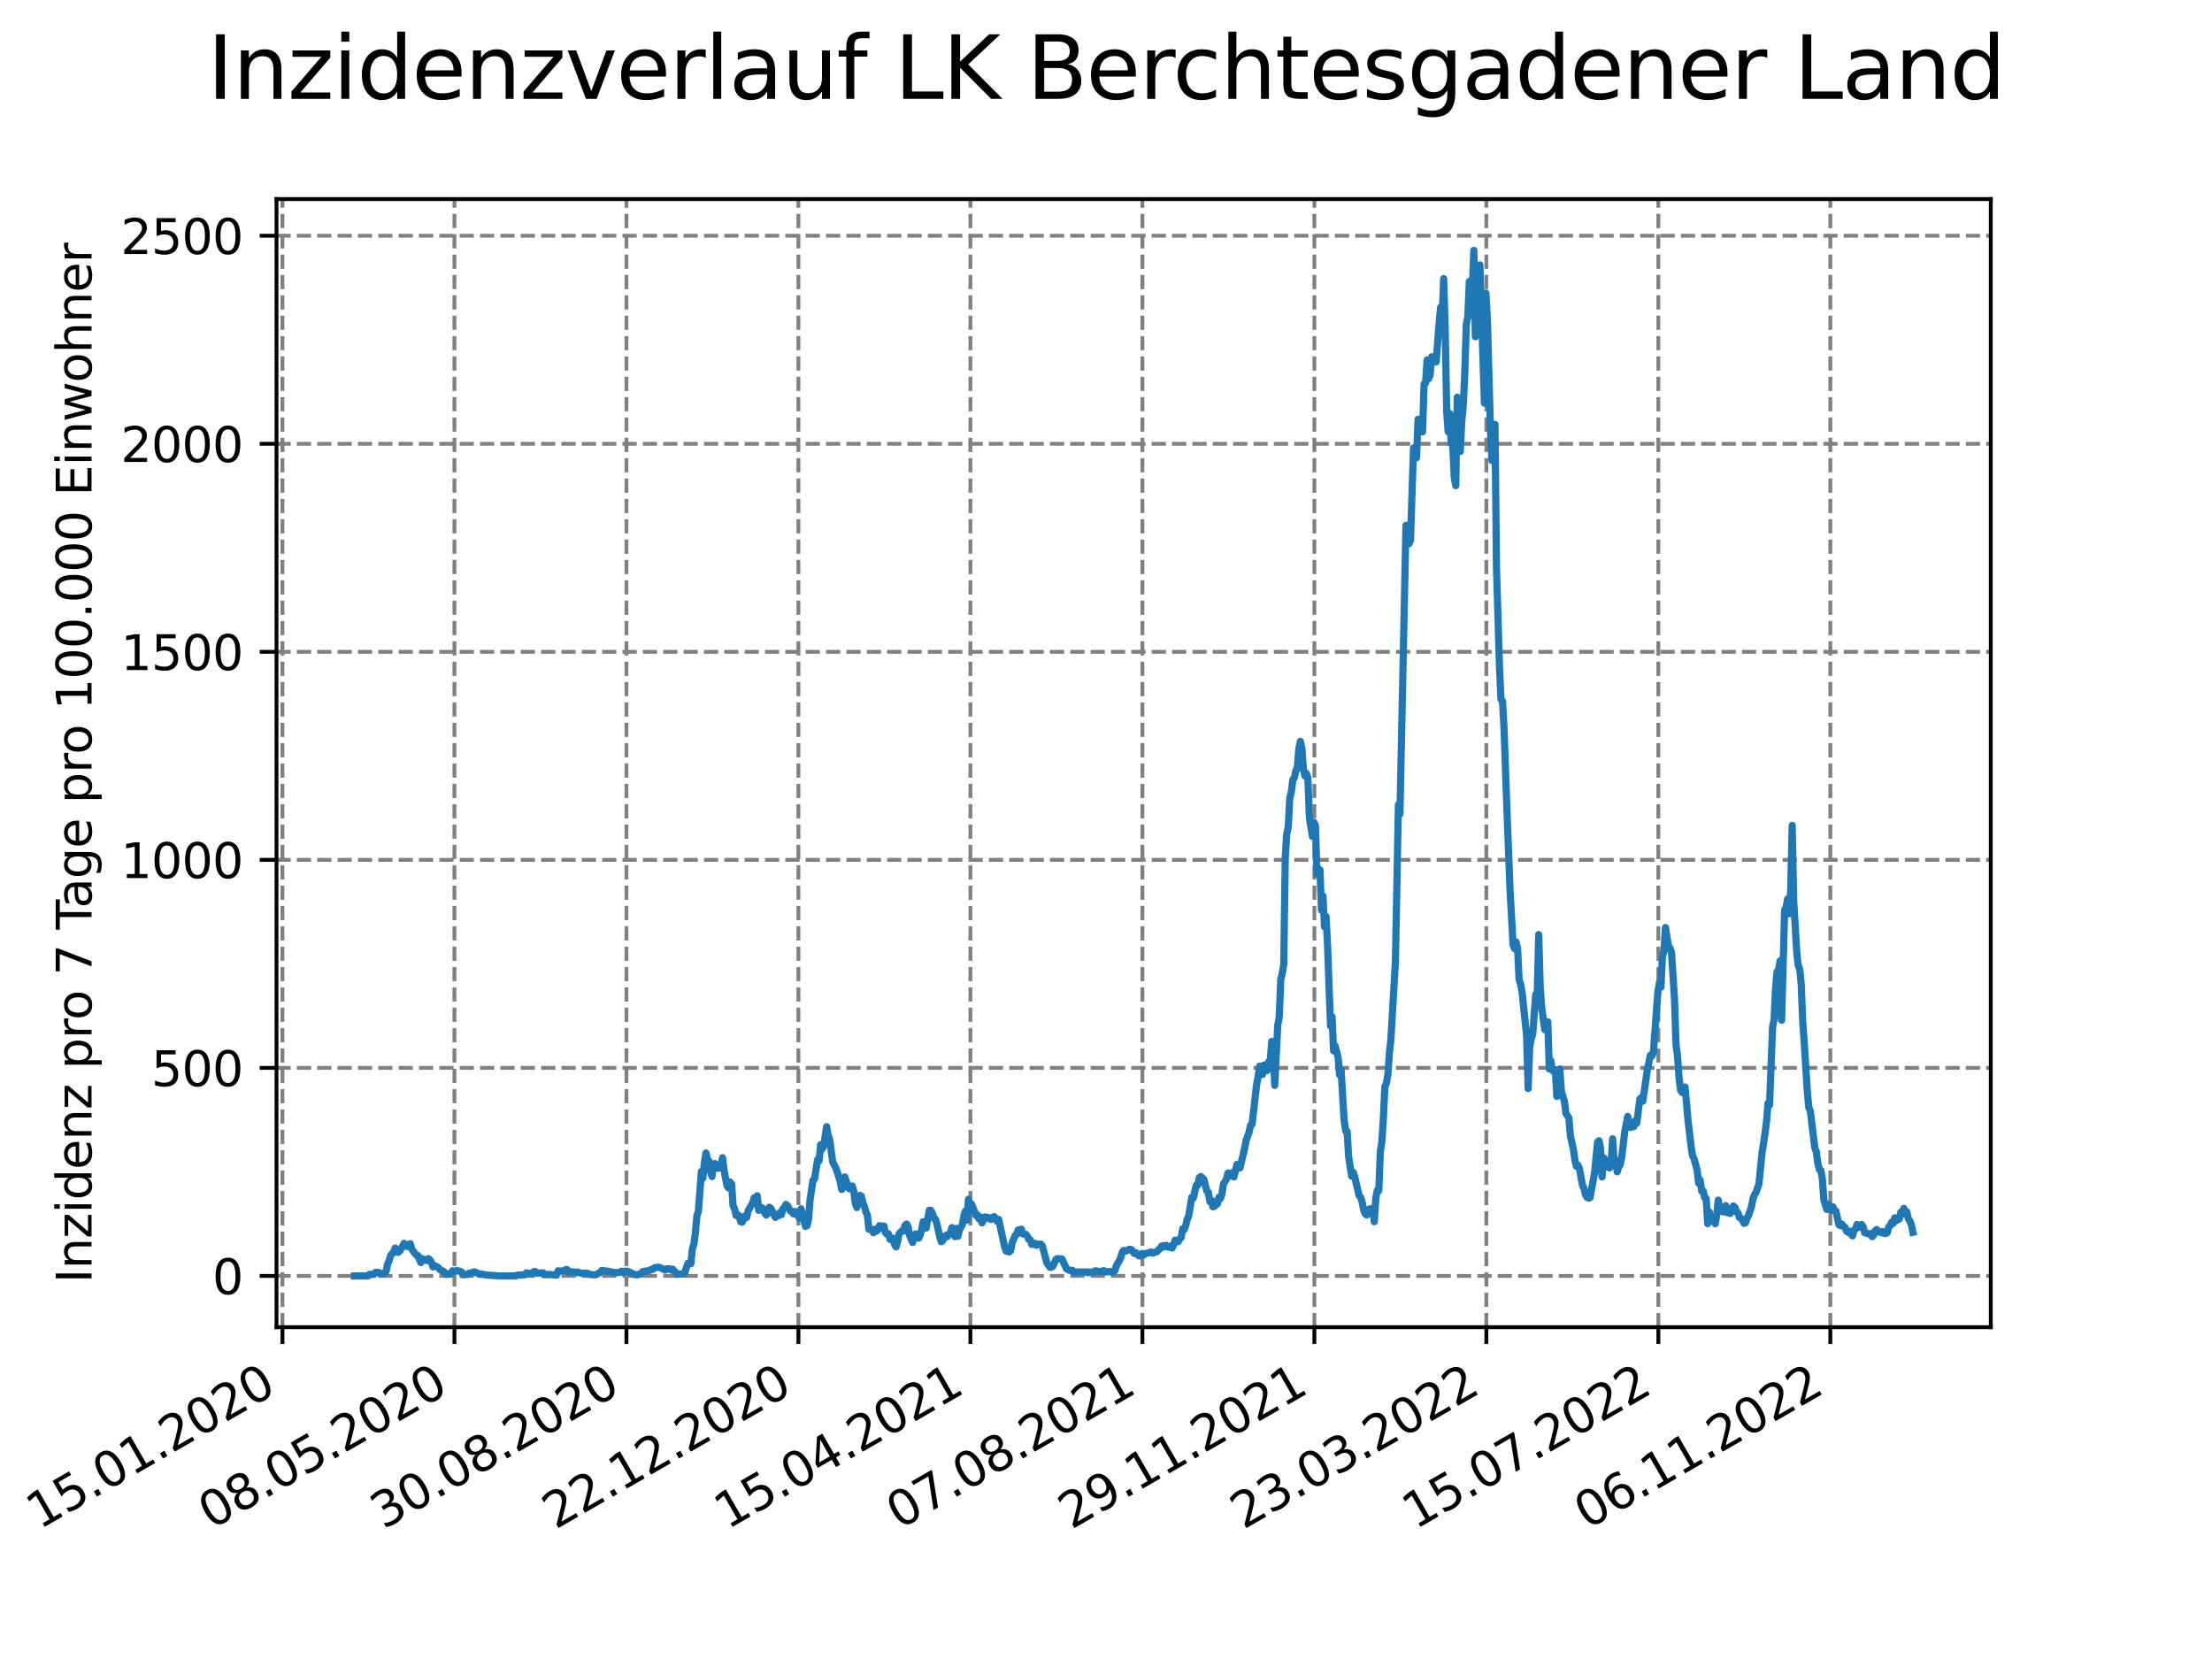 <?xml version="1.0" encoding="utf-8" standalone="no"?>
<!DOCTYPE svg PUBLIC "-//W3C//DTD SVG 1.1//EN"
  "http://www.w3.org/Graphics/SVG/1.1/DTD/svg11.dtd">
<svg xmlns:xlink="http://www.w3.org/1999/xlink" width="460.8pt" height="345.6pt" viewBox="0 0 460.8 345.6" xmlns="http://www.w3.org/2000/svg" version="1.1">
 <defs>
  <style type="text/css">*{stroke-linejoin: round; stroke-linecap: butt}</style>
 </defs>
 <g id="figure_1">
  <g id="patch_1">
   <path d="M 0 345.6 
L 460.8 345.6 
L 460.8 0 
L 0 0 
z
" style="fill: #ffffff"/>
  </g>
  <g id="axes_1">
   <g id="patch_2">
    <path d="M 57.6 276.48 
L 414.72 276.48 
L 414.72 41.472 
L 57.6 41.472 
z
" style="fill: #ffffff"/>
   </g>
   <g id="matplotlib.axis_1">
    <g id="xtick_1">
     <g id="line2d_1">
      <path d="M 58.839 276.48 
L 58.839 41.472 
" clip-path="url(#p4ac53ae96e)" style="fill: none; stroke-dasharray: 2.96,1.28; stroke-dashoffset: 0; stroke: #808080; stroke-width: 0.8"/>
     </g>
     <g id="line2d_2">
      <defs>
       <path id="md8243a9e33" d="M 0 0 
L 0 3.5 
" style="stroke: #000000; stroke-width: 0.8"/>
      </defs>
      <g>
       <use xlink:href="#md8243a9e33" x="58.839" y="276.48" style="stroke: #000000; stroke-width: 0.8"/>
      </g>
     </g>
     <g id="text_1">
      <!-- 15.01.2020 -->
      <g transform="translate(8.214 318.689) rotate(-30) scale(0.1 -0.1)">
       <defs>
        <path id="DejaVuSans-31" d="M 794 531 
L 1825 531 
L 1825 4091 
L 703 3866 
L 703 4441 
L 1819 4666 
L 2450 4666 
L 2450 531 
L 3481 531 
L 3481 0 
L 794 0 
L 794 531 
z
" transform="scale(0.016)"/>
        <path id="DejaVuSans-35" d="M 691 4666 
L 3169 4666 
L 3169 4134 
L 1269 4134 
L 1269 2991 
Q 1406 3038 1543 3061 
Q 1681 3084 1819 3084 
Q 2600 3084 3056 2656 
Q 3513 2228 3513 1497 
Q 3513 744 3044 326 
Q 2575 -91 1722 -91 
Q 1428 -91 1123 -41 
Q 819 9 494 109 
L 494 744 
Q 775 591 1075 516 
Q 1375 441 1709 441 
Q 2250 441 2565 725 
Q 2881 1009 2881 1497 
Q 2881 1984 2565 2268 
Q 2250 2553 1709 2553 
Q 1456 2553 1204 2497 
Q 953 2441 691 2322 
L 691 4666 
z
" transform="scale(0.016)"/>
        <path id="DejaVuSans-2e" d="M 684 794 
L 1344 794 
L 1344 0 
L 684 0 
L 684 794 
z
" transform="scale(0.016)"/>
        <path id="DejaVuSans-30" d="M 2034 4250 
Q 1547 4250 1301 3770 
Q 1056 3291 1056 2328 
Q 1056 1369 1301 889 
Q 1547 409 2034 409 
Q 2525 409 2770 889 
Q 3016 1369 3016 2328 
Q 3016 3291 2770 3770 
Q 2525 4250 2034 4250 
z
M 2034 4750 
Q 2819 4750 3233 4129 
Q 3647 3509 3647 2328 
Q 3647 1150 3233 529 
Q 2819 -91 2034 -91 
Q 1250 -91 836 529 
Q 422 1150 422 2328 
Q 422 3509 836 4129 
Q 1250 4750 2034 4750 
z
" transform="scale(0.016)"/>
        <path id="DejaVuSans-32" d="M 1228 531 
L 3431 531 
L 3431 0 
L 469 0 
L 469 531 
Q 828 903 1448 1529 
Q 2069 2156 2228 2338 
Q 2531 2678 2651 2914 
Q 2772 3150 2772 3378 
Q 2772 3750 2511 3984 
Q 2250 4219 1831 4219 
Q 1534 4219 1204 4116 
Q 875 4013 500 3803 
L 500 4441 
Q 881 4594 1212 4672 
Q 1544 4750 1819 4750 
Q 2544 4750 2975 4387 
Q 3406 4025 3406 3419 
Q 3406 3131 3298 2873 
Q 3191 2616 2906 2266 
Q 2828 2175 2409 1742 
Q 1991 1309 1228 531 
z
" transform="scale(0.016)"/>
       </defs>
       <use xlink:href="#DejaVuSans-31"/>
       <use xlink:href="#DejaVuSans-35" x="63.623"/>
       <use xlink:href="#DejaVuSans-2e" x="127.246"/>
       <use xlink:href="#DejaVuSans-30" x="159.033"/>
       <use xlink:href="#DejaVuSans-31" x="222.656"/>
       <use xlink:href="#DejaVuSans-2e" x="286.279"/>
       <use xlink:href="#DejaVuSans-32" x="318.066"/>
       <use xlink:href="#DejaVuSans-30" x="381.689"/>
       <use xlink:href="#DejaVuSans-32" x="445.312"/>
       <use xlink:href="#DejaVuSans-30" x="508.936"/>
      </g>
     </g>
    </g>
    <g id="xtick_2">
     <g id="line2d_3">
      <path d="M 94.667 276.48 
L 94.667 41.472 
" clip-path="url(#p4ac53ae96e)" style="fill: none; stroke-dasharray: 2.96,1.28; stroke-dashoffset: 0; stroke: #808080; stroke-width: 0.8"/>
     </g>
     <g id="line2d_4">
      <g>
       <use xlink:href="#md8243a9e33" x="94.667" y="276.48" style="stroke: #000000; stroke-width: 0.8"/>
      </g>
     </g>
     <g id="text_2">
      <!-- 08.05.2020 -->
      <g transform="translate(44.042 318.689) rotate(-30) scale(0.1 -0.1)">
       <defs>
        <path id="DejaVuSans-38" d="M 2034 2216 
Q 1584 2216 1326 1975 
Q 1069 1734 1069 1313 
Q 1069 891 1326 650 
Q 1584 409 2034 409 
Q 2484 409 2743 651 
Q 3003 894 3003 1313 
Q 3003 1734 2745 1975 
Q 2488 2216 2034 2216 
z
M 1403 2484 
Q 997 2584 770 2862 
Q 544 3141 544 3541 
Q 544 4100 942 4425 
Q 1341 4750 2034 4750 
Q 2731 4750 3128 4425 
Q 3525 4100 3525 3541 
Q 3525 3141 3298 2862 
Q 3072 2584 2669 2484 
Q 3125 2378 3379 2068 
Q 3634 1759 3634 1313 
Q 3634 634 3220 271 
Q 2806 -91 2034 -91 
Q 1263 -91 848 271 
Q 434 634 434 1313 
Q 434 1759 690 2068 
Q 947 2378 1403 2484 
z
M 1172 3481 
Q 1172 3119 1398 2916 
Q 1625 2713 2034 2713 
Q 2441 2713 2670 2916 
Q 2900 3119 2900 3481 
Q 2900 3844 2670 4047 
Q 2441 4250 2034 4250 
Q 1625 4250 1398 4047 
Q 1172 3844 1172 3481 
z
" transform="scale(0.016)"/>
       </defs>
       <use xlink:href="#DejaVuSans-30"/>
       <use xlink:href="#DejaVuSans-38" x="63.623"/>
       <use xlink:href="#DejaVuSans-2e" x="127.246"/>
       <use xlink:href="#DejaVuSans-30" x="159.033"/>
       <use xlink:href="#DejaVuSans-35" x="222.656"/>
       <use xlink:href="#DejaVuSans-2e" x="286.279"/>
       <use xlink:href="#DejaVuSans-32" x="318.066"/>
       <use xlink:href="#DejaVuSans-30" x="381.689"/>
       <use xlink:href="#DejaVuSans-32" x="445.312"/>
       <use xlink:href="#DejaVuSans-30" x="508.936"/>
      </g>
     </g>
    </g>
    <g id="xtick_3">
     <g id="line2d_5">
      <path d="M 130.495 276.48 
L 130.495 41.472 
" clip-path="url(#p4ac53ae96e)" style="fill: none; stroke-dasharray: 2.96,1.28; stroke-dashoffset: 0; stroke: #808080; stroke-width: 0.8"/>
     </g>
     <g id="line2d_6">
      <g>
       <use xlink:href="#md8243a9e33" x="130.495" y="276.48" style="stroke: #000000; stroke-width: 0.8"/>
      </g>
     </g>
     <g id="text_3">
      <!-- 30.08.2020 -->
      <g transform="translate(79.87 318.689) rotate(-30) scale(0.1 -0.1)">
       <defs>
        <path id="DejaVuSans-33" d="M 2597 2516 
Q 3050 2419 3304 2112 
Q 3559 1806 3559 1356 
Q 3559 666 3084 287 
Q 2609 -91 1734 -91 
Q 1441 -91 1130 -33 
Q 819 25 488 141 
L 488 750 
Q 750 597 1062 519 
Q 1375 441 1716 441 
Q 2309 441 2620 675 
Q 2931 909 2931 1356 
Q 2931 1769 2642 2001 
Q 2353 2234 1838 2234 
L 1294 2234 
L 1294 2753 
L 1863 2753 
Q 2328 2753 2575 2939 
Q 2822 3125 2822 3475 
Q 2822 3834 2567 4026 
Q 2313 4219 1838 4219 
Q 1578 4219 1281 4162 
Q 984 4106 628 3988 
L 628 4550 
Q 988 4650 1302 4700 
Q 1616 4750 1894 4750 
Q 2613 4750 3031 4423 
Q 3450 4097 3450 3541 
Q 3450 3153 3228 2886 
Q 3006 2619 2597 2516 
z
" transform="scale(0.016)"/>
       </defs>
       <use xlink:href="#DejaVuSans-33"/>
       <use xlink:href="#DejaVuSans-30" x="63.623"/>
       <use xlink:href="#DejaVuSans-2e" x="127.246"/>
       <use xlink:href="#DejaVuSans-30" x="159.033"/>
       <use xlink:href="#DejaVuSans-38" x="222.656"/>
       <use xlink:href="#DejaVuSans-2e" x="286.279"/>
       <use xlink:href="#DejaVuSans-32" x="318.066"/>
       <use xlink:href="#DejaVuSans-30" x="381.689"/>
       <use xlink:href="#DejaVuSans-32" x="445.312"/>
       <use xlink:href="#DejaVuSans-30" x="508.936"/>
      </g>
     </g>
    </g>
    <g id="xtick_4">
     <g id="line2d_7">
      <path d="M 166.324 276.48 
L 166.324 41.472 
" clip-path="url(#p4ac53ae96e)" style="fill: none; stroke-dasharray: 2.96,1.28; stroke-dashoffset: 0; stroke: #808080; stroke-width: 0.8"/>
     </g>
     <g id="line2d_8">
      <g>
       <use xlink:href="#md8243a9e33" x="166.324" y="276.48" style="stroke: #000000; stroke-width: 0.8"/>
      </g>
     </g>
     <g id="text_4">
      <!-- 22.12.2020 -->
      <g transform="translate(115.698 318.689) rotate(-30) scale(0.1 -0.1)">
       <use xlink:href="#DejaVuSans-32"/>
       <use xlink:href="#DejaVuSans-32" x="63.623"/>
       <use xlink:href="#DejaVuSans-2e" x="127.246"/>
       <use xlink:href="#DejaVuSans-31" x="159.033"/>
       <use xlink:href="#DejaVuSans-32" x="222.656"/>
       <use xlink:href="#DejaVuSans-2e" x="286.279"/>
       <use xlink:href="#DejaVuSans-32" x="318.066"/>
       <use xlink:href="#DejaVuSans-30" x="381.689"/>
       <use xlink:href="#DejaVuSans-32" x="445.312"/>
       <use xlink:href="#DejaVuSans-30" x="508.936"/>
      </g>
     </g>
    </g>
    <g id="xtick_5">
     <g id="line2d_9">
      <path d="M 202.152 276.48 
L 202.152 41.472 
" clip-path="url(#p4ac53ae96e)" style="fill: none; stroke-dasharray: 2.96,1.28; stroke-dashoffset: 0; stroke: #808080; stroke-width: 0.8"/>
     </g>
     <g id="line2d_10">
      <g>
       <use xlink:href="#md8243a9e33" x="202.152" y="276.48" style="stroke: #000000; stroke-width: 0.8"/>
      </g>
     </g>
     <g id="text_5">
      <!-- 15.04.2021 -->
      <g transform="translate(151.527 318.689) rotate(-30) scale(0.1 -0.1)">
       <defs>
        <path id="DejaVuSans-34" d="M 2419 4116 
L 825 1625 
L 2419 1625 
L 2419 4116 
z
M 2253 4666 
L 3047 4666 
L 3047 1625 
L 3713 1625 
L 3713 1100 
L 3047 1100 
L 3047 0 
L 2419 0 
L 2419 1100 
L 313 1100 
L 313 1709 
L 2253 4666 
z
" transform="scale(0.016)"/>
       </defs>
       <use xlink:href="#DejaVuSans-31"/>
       <use xlink:href="#DejaVuSans-35" x="63.623"/>
       <use xlink:href="#DejaVuSans-2e" x="127.246"/>
       <use xlink:href="#DejaVuSans-30" x="159.033"/>
       <use xlink:href="#DejaVuSans-34" x="222.656"/>
       <use xlink:href="#DejaVuSans-2e" x="286.279"/>
       <use xlink:href="#DejaVuSans-32" x="318.066"/>
       <use xlink:href="#DejaVuSans-30" x="381.689"/>
       <use xlink:href="#DejaVuSans-32" x="445.312"/>
       <use xlink:href="#DejaVuSans-31" x="508.936"/>
      </g>
     </g>
    </g>
    <g id="xtick_6">
     <g id="line2d_11">
      <path d="M 237.98 276.48 
L 237.98 41.472 
" clip-path="url(#p4ac53ae96e)" style="fill: none; stroke-dasharray: 2.96,1.28; stroke-dashoffset: 0; stroke: #808080; stroke-width: 0.8"/>
     </g>
     <g id="line2d_12">
      <g>
       <use xlink:href="#md8243a9e33" x="237.98" y="276.48" style="stroke: #000000; stroke-width: 0.8"/>
      </g>
     </g>
     <g id="text_6">
      <!-- 07.08.2021 -->
      <g transform="translate(187.355 318.689) rotate(-30) scale(0.1 -0.1)">
       <defs>
        <path id="DejaVuSans-37" d="M 525 4666 
L 3525 4666 
L 3525 4397 
L 1831 0 
L 1172 0 
L 2766 4134 
L 525 4134 
L 525 4666 
z
" transform="scale(0.016)"/>
       </defs>
       <use xlink:href="#DejaVuSans-30"/>
       <use xlink:href="#DejaVuSans-37" x="63.623"/>
       <use xlink:href="#DejaVuSans-2e" x="127.246"/>
       <use xlink:href="#DejaVuSans-30" x="159.033"/>
       <use xlink:href="#DejaVuSans-38" x="222.656"/>
       <use xlink:href="#DejaVuSans-2e" x="286.279"/>
       <use xlink:href="#DejaVuSans-32" x="318.066"/>
       <use xlink:href="#DejaVuSans-30" x="381.689"/>
       <use xlink:href="#DejaVuSans-32" x="445.312"/>
       <use xlink:href="#DejaVuSans-31" x="508.936"/>
      </g>
     </g>
    </g>
    <g id="xtick_7">
     <g id="line2d_13">
      <path d="M 273.809 276.48 
L 273.809 41.472 
" clip-path="url(#p4ac53ae96e)" style="fill: none; stroke-dasharray: 2.96,1.28; stroke-dashoffset: 0; stroke: #808080; stroke-width: 0.8"/>
     </g>
     <g id="line2d_14">
      <g>
       <use xlink:href="#md8243a9e33" x="273.809" y="276.48" style="stroke: #000000; stroke-width: 0.8"/>
      </g>
     </g>
     <g id="text_7">
      <!-- 29.11.2021 -->
      <g transform="translate(223.183 318.689) rotate(-30) scale(0.1 -0.1)">
       <defs>
        <path id="DejaVuSans-39" d="M 703 97 
L 703 672 
Q 941 559 1184 500 
Q 1428 441 1663 441 
Q 2288 441 2617 861 
Q 2947 1281 2994 2138 
Q 2813 1869 2534 1725 
Q 2256 1581 1919 1581 
Q 1219 1581 811 2004 
Q 403 2428 403 3163 
Q 403 3881 828 4315 
Q 1253 4750 1959 4750 
Q 2769 4750 3195 4129 
Q 3622 3509 3622 2328 
Q 3622 1225 3098 567 
Q 2575 -91 1691 -91 
Q 1453 -91 1209 -44 
Q 966 3 703 97 
z
M 1959 2075 
Q 2384 2075 2632 2365 
Q 2881 2656 2881 3163 
Q 2881 3666 2632 3958 
Q 2384 4250 1959 4250 
Q 1534 4250 1286 3958 
Q 1038 3666 1038 3163 
Q 1038 2656 1286 2365 
Q 1534 2075 1959 2075 
z
" transform="scale(0.016)"/>
       </defs>
       <use xlink:href="#DejaVuSans-32"/>
       <use xlink:href="#DejaVuSans-39" x="63.623"/>
       <use xlink:href="#DejaVuSans-2e" x="127.246"/>
       <use xlink:href="#DejaVuSans-31" x="159.033"/>
       <use xlink:href="#DejaVuSans-31" x="222.656"/>
       <use xlink:href="#DejaVuSans-2e" x="286.279"/>
       <use xlink:href="#DejaVuSans-32" x="318.066"/>
       <use xlink:href="#DejaVuSans-30" x="381.689"/>
       <use xlink:href="#DejaVuSans-32" x="445.312"/>
       <use xlink:href="#DejaVuSans-31" x="508.936"/>
      </g>
     </g>
    </g>
    <g id="xtick_8">
     <g id="line2d_15">
      <path d="M 309.637 276.48 
L 309.637 41.472 
" clip-path="url(#p4ac53ae96e)" style="fill: none; stroke-dasharray: 2.96,1.28; stroke-dashoffset: 0; stroke: #808080; stroke-width: 0.8"/>
     </g>
     <g id="line2d_16">
      <g>
       <use xlink:href="#md8243a9e33" x="309.637" y="276.48" style="stroke: #000000; stroke-width: 0.8"/>
      </g>
     </g>
     <g id="text_8">
      <!-- 23.03.2022 -->
      <g transform="translate(259.012 318.689) rotate(-30) scale(0.1 -0.1)">
       <use xlink:href="#DejaVuSans-32"/>
       <use xlink:href="#DejaVuSans-33" x="63.623"/>
       <use xlink:href="#DejaVuSans-2e" x="127.246"/>
       <use xlink:href="#DejaVuSans-30" x="159.033"/>
       <use xlink:href="#DejaVuSans-33" x="222.656"/>
       <use xlink:href="#DejaVuSans-2e" x="286.279"/>
       <use xlink:href="#DejaVuSans-32" x="318.066"/>
       <use xlink:href="#DejaVuSans-30" x="381.689"/>
       <use xlink:href="#DejaVuSans-32" x="445.312"/>
       <use xlink:href="#DejaVuSans-32" x="508.936"/>
      </g>
     </g>
    </g>
    <g id="xtick_9">
     <g id="line2d_17">
      <path d="M 345.465 276.48 
L 345.465 41.472 
" clip-path="url(#p4ac53ae96e)" style="fill: none; stroke-dasharray: 2.96,1.28; stroke-dashoffset: 0; stroke: #808080; stroke-width: 0.8"/>
     </g>
     <g id="line2d_18">
      <g>
       <use xlink:href="#md8243a9e33" x="345.465" y="276.48" style="stroke: #000000; stroke-width: 0.8"/>
      </g>
     </g>
     <g id="text_9">
      <!-- 15.07.2022 -->
      <g transform="translate(294.84 318.689) rotate(-30) scale(0.1 -0.1)">
       <use xlink:href="#DejaVuSans-31"/>
       <use xlink:href="#DejaVuSans-35" x="63.623"/>
       <use xlink:href="#DejaVuSans-2e" x="127.246"/>
       <use xlink:href="#DejaVuSans-30" x="159.033"/>
       <use xlink:href="#DejaVuSans-37" x="222.656"/>
       <use xlink:href="#DejaVuSans-2e" x="286.279"/>
       <use xlink:href="#DejaVuSans-32" x="318.066"/>
       <use xlink:href="#DejaVuSans-30" x="381.689"/>
       <use xlink:href="#DejaVuSans-32" x="445.312"/>
       <use xlink:href="#DejaVuSans-32" x="508.936"/>
      </g>
     </g>
    </g>
    <g id="xtick_10">
     <g id="line2d_19">
      <path d="M 381.293 276.48 
L 381.293 41.472 
" clip-path="url(#p4ac53ae96e)" style="fill: none; stroke-dasharray: 2.96,1.28; stroke-dashoffset: 0; stroke: #808080; stroke-width: 0.8"/>
     </g>
     <g id="line2d_20">
      <g>
       <use xlink:href="#md8243a9e33" x="381.293" y="276.48" style="stroke: #000000; stroke-width: 0.8"/>
      </g>
     </g>
     <g id="text_10">
      <!-- 06.11.2022 -->
      <g transform="translate(330.668 318.689) rotate(-30) scale(0.1 -0.1)">
       <defs>
        <path id="DejaVuSans-36" d="M 2113 2584 
Q 1688 2584 1439 2293 
Q 1191 2003 1191 1497 
Q 1191 994 1439 701 
Q 1688 409 2113 409 
Q 2538 409 2786 701 
Q 3034 994 3034 1497 
Q 3034 2003 2786 2293 
Q 2538 2584 2113 2584 
z
M 3366 4563 
L 3366 3988 
Q 3128 4100 2886 4159 
Q 2644 4219 2406 4219 
Q 1781 4219 1451 3797 
Q 1122 3375 1075 2522 
Q 1259 2794 1537 2939 
Q 1816 3084 2150 3084 
Q 2853 3084 3261 2657 
Q 3669 2231 3669 1497 
Q 3669 778 3244 343 
Q 2819 -91 2113 -91 
Q 1303 -91 875 529 
Q 447 1150 447 2328 
Q 447 3434 972 4092 
Q 1497 4750 2381 4750 
Q 2619 4750 2861 4703 
Q 3103 4656 3366 4563 
z
" transform="scale(0.016)"/>
       </defs>
       <use xlink:href="#DejaVuSans-30"/>
       <use xlink:href="#DejaVuSans-36" x="63.623"/>
       <use xlink:href="#DejaVuSans-2e" x="127.246"/>
       <use xlink:href="#DejaVuSans-31" x="159.033"/>
       <use xlink:href="#DejaVuSans-31" x="222.656"/>
       <use xlink:href="#DejaVuSans-2e" x="286.279"/>
       <use xlink:href="#DejaVuSans-32" x="318.066"/>
       <use xlink:href="#DejaVuSans-30" x="381.689"/>
       <use xlink:href="#DejaVuSans-32" x="445.312"/>
       <use xlink:href="#DejaVuSans-32" x="508.936"/>
      </g>
     </g>
    </g>
   </g>
   <g id="matplotlib.axis_2">
    <g id="ytick_1">
     <g id="line2d_21">
      <path d="M 57.6 265.798 
L 414.72 265.798 
" clip-path="url(#p4ac53ae96e)" style="fill: none; stroke-dasharray: 2.96,1.28; stroke-dashoffset: 0; stroke: #808080; stroke-width: 0.8"/>
     </g>
     <g id="line2d_22">
      <defs>
       <path id="m97d10fabff" d="M 0 0 
L -3.5 0 
" style="stroke: #000000; stroke-width: 0.8"/>
      </defs>
      <g>
       <use xlink:href="#m97d10fabff" x="57.6" y="265.798" style="stroke: #000000; stroke-width: 0.8"/>
      </g>
     </g>
     <g id="text_11">
      <!-- 0 -->
      <g transform="translate(44.237 269.597) scale(0.1 -0.1)">
       <use xlink:href="#DejaVuSans-30"/>
      </g>
     </g>
    </g>
    <g id="ytick_2">
     <g id="line2d_23">
      <path d="M 57.6 222.46 
L 414.72 222.46 
" clip-path="url(#p4ac53ae96e)" style="fill: none; stroke-dasharray: 2.96,1.28; stroke-dashoffset: 0; stroke: #808080; stroke-width: 0.8"/>
     </g>
     <g id="line2d_24">
      <g>
       <use xlink:href="#m97d10fabff" x="57.6" y="222.46" style="stroke: #000000; stroke-width: 0.8"/>
      </g>
     </g>
     <g id="text_12">
      <!-- 500 -->
      <g transform="translate(31.512 226.259) scale(0.1 -0.1)">
       <use xlink:href="#DejaVuSans-35"/>
       <use xlink:href="#DejaVuSans-30" x="63.623"/>
       <use xlink:href="#DejaVuSans-30" x="127.246"/>
      </g>
     </g>
    </g>
    <g id="ytick_3">
     <g id="line2d_25">
      <path d="M 57.6 179.122 
L 414.72 179.122 
" clip-path="url(#p4ac53ae96e)" style="fill: none; stroke-dasharray: 2.96,1.28; stroke-dashoffset: 0; stroke: #808080; stroke-width: 0.8"/>
     </g>
     <g id="line2d_26">
      <g>
       <use xlink:href="#m97d10fabff" x="57.6" y="179.122" style="stroke: #000000; stroke-width: 0.8"/>
      </g>
     </g>
     <g id="text_13">
      <!-- 1000 -->
      <g transform="translate(25.15 182.921) scale(0.1 -0.1)">
       <use xlink:href="#DejaVuSans-31"/>
       <use xlink:href="#DejaVuSans-30" x="63.623"/>
       <use xlink:href="#DejaVuSans-30" x="127.246"/>
       <use xlink:href="#DejaVuSans-30" x="190.869"/>
      </g>
     </g>
    </g>
    <g id="ytick_4">
     <g id="line2d_27">
      <path d="M 57.6 135.784 
L 414.72 135.784 
" clip-path="url(#p4ac53ae96e)" style="fill: none; stroke-dasharray: 2.96,1.28; stroke-dashoffset: 0; stroke: #808080; stroke-width: 0.8"/>
     </g>
     <g id="line2d_28">
      <g>
       <use xlink:href="#m97d10fabff" x="57.6" y="135.784" style="stroke: #000000; stroke-width: 0.8"/>
      </g>
     </g>
     <g id="text_14">
      <!-- 1500 -->
      <g transform="translate(25.15 139.583) scale(0.1 -0.1)">
       <use xlink:href="#DejaVuSans-31"/>
       <use xlink:href="#DejaVuSans-35" x="63.623"/>
       <use xlink:href="#DejaVuSans-30" x="127.246"/>
       <use xlink:href="#DejaVuSans-30" x="190.869"/>
      </g>
     </g>
    </g>
    <g id="ytick_5">
     <g id="line2d_29">
      <path d="M 57.6 92.446 
L 414.72 92.446 
" clip-path="url(#p4ac53ae96e)" style="fill: none; stroke-dasharray: 2.96,1.28; stroke-dashoffset: 0; stroke: #808080; stroke-width: 0.8"/>
     </g>
     <g id="line2d_30">
      <g>
       <use xlink:href="#m97d10fabff" x="57.6" y="92.446" style="stroke: #000000; stroke-width: 0.8"/>
      </g>
     </g>
     <g id="text_15">
      <!-- 2000 -->
      <g transform="translate(25.15 96.245) scale(0.1 -0.1)">
       <use xlink:href="#DejaVuSans-32"/>
       <use xlink:href="#DejaVuSans-30" x="63.623"/>
       <use xlink:href="#DejaVuSans-30" x="127.246"/>
       <use xlink:href="#DejaVuSans-30" x="190.869"/>
      </g>
     </g>
    </g>
    <g id="ytick_6">
     <g id="line2d_31">
      <path d="M 57.6 49.108 
L 414.72 49.108 
" clip-path="url(#p4ac53ae96e)" style="fill: none; stroke-dasharray: 2.96,1.28; stroke-dashoffset: 0; stroke: #808080; stroke-width: 0.8"/>
     </g>
     <g id="line2d_32">
      <g>
       <use xlink:href="#m97d10fabff" x="57.6" y="49.108" style="stroke: #000000; stroke-width: 0.8"/>
      </g>
     </g>
     <g id="text_16">
      <!-- 2500 -->
      <g transform="translate(25.15 52.907) scale(0.1 -0.1)">
       <use xlink:href="#DejaVuSans-32"/>
       <use xlink:href="#DejaVuSans-35" x="63.623"/>
       <use xlink:href="#DejaVuSans-30" x="127.246"/>
       <use xlink:href="#DejaVuSans-30" x="190.869"/>
      </g>
     </g>
    </g>
    <g id="text_17">
     <!-- Inzidenz pro 7 Tage pro 100.000 Einwohner -->
     <g transform="translate(19.07 267.301) rotate(-90) scale(0.1 -0.1)">
      <defs>
       <path id="DejaVuSans-49" d="M 628 4666 
L 1259 4666 
L 1259 0 
L 628 0 
L 628 4666 
z
" transform="scale(0.016)"/>
       <path id="DejaVuSans-6e" d="M 3513 2113 
L 3513 0 
L 2938 0 
L 2938 2094 
Q 2938 2591 2744 2837 
Q 2550 3084 2163 3084 
Q 1697 3084 1428 2787 
Q 1159 2491 1159 1978 
L 1159 0 
L 581 0 
L 581 3500 
L 1159 3500 
L 1159 2956 
Q 1366 3272 1645 3428 
Q 1925 3584 2291 3584 
Q 2894 3584 3203 3211 
Q 3513 2838 3513 2113 
z
" transform="scale(0.016)"/>
       <path id="DejaVuSans-7a" d="M 353 3500 
L 3084 3500 
L 3084 2975 
L 922 459 
L 3084 459 
L 3084 0 
L 275 0 
L 275 525 
L 2438 3041 
L 353 3041 
L 353 3500 
z
" transform="scale(0.016)"/>
       <path id="DejaVuSans-69" d="M 603 3500 
L 1178 3500 
L 1178 0 
L 603 0 
L 603 3500 
z
M 603 4863 
L 1178 4863 
L 1178 4134 
L 603 4134 
L 603 4863 
z
" transform="scale(0.016)"/>
       <path id="DejaVuSans-64" d="M 2906 2969 
L 2906 4863 
L 3481 4863 
L 3481 0 
L 2906 0 
L 2906 525 
Q 2725 213 2448 61 
Q 2172 -91 1784 -91 
Q 1150 -91 751 415 
Q 353 922 353 1747 
Q 353 2572 751 3078 
Q 1150 3584 1784 3584 
Q 2172 3584 2448 3432 
Q 2725 3281 2906 2969 
z
M 947 1747 
Q 947 1113 1208 752 
Q 1469 391 1925 391 
Q 2381 391 2643 752 
Q 2906 1113 2906 1747 
Q 2906 2381 2643 2742 
Q 2381 3103 1925 3103 
Q 1469 3103 1208 2742 
Q 947 2381 947 1747 
z
" transform="scale(0.016)"/>
       <path id="DejaVuSans-65" d="M 3597 1894 
L 3597 1613 
L 953 1613 
Q 991 1019 1311 708 
Q 1631 397 2203 397 
Q 2534 397 2845 478 
Q 3156 559 3463 722 
L 3463 178 
Q 3153 47 2828 -22 
Q 2503 -91 2169 -91 
Q 1331 -91 842 396 
Q 353 884 353 1716 
Q 353 2575 817 3079 
Q 1281 3584 2069 3584 
Q 2775 3584 3186 3129 
Q 3597 2675 3597 1894 
z
M 3022 2063 
Q 3016 2534 2758 2815 
Q 2500 3097 2075 3097 
Q 1594 3097 1305 2825 
Q 1016 2553 972 2059 
L 3022 2063 
z
" transform="scale(0.016)"/>
       <path id="DejaVuSans-20" transform="scale(0.016)"/>
       <path id="DejaVuSans-70" d="M 1159 525 
L 1159 -1331 
L 581 -1331 
L 581 3500 
L 1159 3500 
L 1159 2969 
Q 1341 3281 1617 3432 
Q 1894 3584 2278 3584 
Q 2916 3584 3314 3078 
Q 3713 2572 3713 1747 
Q 3713 922 3314 415 
Q 2916 -91 2278 -91 
Q 1894 -91 1617 61 
Q 1341 213 1159 525 
z
M 3116 1747 
Q 3116 2381 2855 2742 
Q 2594 3103 2138 3103 
Q 1681 3103 1420 2742 
Q 1159 2381 1159 1747 
Q 1159 1113 1420 752 
Q 1681 391 2138 391 
Q 2594 391 2855 752 
Q 3116 1113 3116 1747 
z
" transform="scale(0.016)"/>
       <path id="DejaVuSans-72" d="M 2631 2963 
Q 2534 3019 2420 3045 
Q 2306 3072 2169 3072 
Q 1681 3072 1420 2755 
Q 1159 2438 1159 1844 
L 1159 0 
L 581 0 
L 581 3500 
L 1159 3500 
L 1159 2956 
Q 1341 3275 1631 3429 
Q 1922 3584 2338 3584 
Q 2397 3584 2469 3576 
Q 2541 3569 2628 3553 
L 2631 2963 
z
" transform="scale(0.016)"/>
       <path id="DejaVuSans-6f" d="M 1959 3097 
Q 1497 3097 1228 2736 
Q 959 2375 959 1747 
Q 959 1119 1226 758 
Q 1494 397 1959 397 
Q 2419 397 2687 759 
Q 2956 1122 2956 1747 
Q 2956 2369 2687 2733 
Q 2419 3097 1959 3097 
z
M 1959 3584 
Q 2709 3584 3137 3096 
Q 3566 2609 3566 1747 
Q 3566 888 3137 398 
Q 2709 -91 1959 -91 
Q 1206 -91 779 398 
Q 353 888 353 1747 
Q 353 2609 779 3096 
Q 1206 3584 1959 3584 
z
" transform="scale(0.016)"/>
       <path id="DejaVuSans-54" d="M -19 4666 
L 3928 4666 
L 3928 4134 
L 2272 4134 
L 2272 0 
L 1638 0 
L 1638 4134 
L -19 4134 
L -19 4666 
z
" transform="scale(0.016)"/>
       <path id="DejaVuSans-61" d="M 2194 1759 
Q 1497 1759 1228 1600 
Q 959 1441 959 1056 
Q 959 750 1161 570 
Q 1363 391 1709 391 
Q 2188 391 2477 730 
Q 2766 1069 2766 1631 
L 2766 1759 
L 2194 1759 
z
M 3341 1997 
L 3341 0 
L 2766 0 
L 2766 531 
Q 2569 213 2275 61 
Q 1981 -91 1556 -91 
Q 1019 -91 701 211 
Q 384 513 384 1019 
Q 384 1609 779 1909 
Q 1175 2209 1959 2209 
L 2766 2209 
L 2766 2266 
Q 2766 2663 2505 2880 
Q 2244 3097 1772 3097 
Q 1472 3097 1187 3025 
Q 903 2953 641 2809 
L 641 3341 
Q 956 3463 1253 3523 
Q 1550 3584 1831 3584 
Q 2591 3584 2966 3190 
Q 3341 2797 3341 1997 
z
" transform="scale(0.016)"/>
       <path id="DejaVuSans-67" d="M 2906 1791 
Q 2906 2416 2648 2759 
Q 2391 3103 1925 3103 
Q 1463 3103 1205 2759 
Q 947 2416 947 1791 
Q 947 1169 1205 825 
Q 1463 481 1925 481 
Q 2391 481 2648 825 
Q 2906 1169 2906 1791 
z
M 3481 434 
Q 3481 -459 3084 -895 
Q 2688 -1331 1869 -1331 
Q 1566 -1331 1297 -1286 
Q 1028 -1241 775 -1147 
L 775 -588 
Q 1028 -725 1275 -790 
Q 1522 -856 1778 -856 
Q 2344 -856 2625 -561 
Q 2906 -266 2906 331 
L 2906 616 
Q 2728 306 2450 153 
Q 2172 0 1784 0 
Q 1141 0 747 490 
Q 353 981 353 1791 
Q 353 2603 747 3093 
Q 1141 3584 1784 3584 
Q 2172 3584 2450 3431 
Q 2728 3278 2906 2969 
L 2906 3500 
L 3481 3500 
L 3481 434 
z
" transform="scale(0.016)"/>
       <path id="DejaVuSans-45" d="M 628 4666 
L 3578 4666 
L 3578 4134 
L 1259 4134 
L 1259 2753 
L 3481 2753 
L 3481 2222 
L 1259 2222 
L 1259 531 
L 3634 531 
L 3634 0 
L 628 0 
L 628 4666 
z
" transform="scale(0.016)"/>
       <path id="DejaVuSans-77" d="M 269 3500 
L 844 3500 
L 1563 769 
L 2278 3500 
L 2956 3500 
L 3675 769 
L 4391 3500 
L 4966 3500 
L 4050 0 
L 3372 0 
L 2619 2869 
L 1863 0 
L 1184 0 
L 269 3500 
z
" transform="scale(0.016)"/>
       <path id="DejaVuSans-68" d="M 3513 2113 
L 3513 0 
L 2938 0 
L 2938 2094 
Q 2938 2591 2744 2837 
Q 2550 3084 2163 3084 
Q 1697 3084 1428 2787 
Q 1159 2491 1159 1978 
L 1159 0 
L 581 0 
L 581 4863 
L 1159 4863 
L 1159 2956 
Q 1366 3272 1645 3428 
Q 1925 3584 2291 3584 
Q 2894 3584 3203 3211 
Q 3513 2838 3513 2113 
z
" transform="scale(0.016)"/>
      </defs>
      <use xlink:href="#DejaVuSans-49"/>
      <use xlink:href="#DejaVuSans-6e" x="29.492"/>
      <use xlink:href="#DejaVuSans-7a" x="92.871"/>
      <use xlink:href="#DejaVuSans-69" x="145.361"/>
      <use xlink:href="#DejaVuSans-64" x="173.145"/>
      <use xlink:href="#DejaVuSans-65" x="236.621"/>
      <use xlink:href="#DejaVuSans-6e" x="298.145"/>
      <use xlink:href="#DejaVuSans-7a" x="361.523"/>
      <use xlink:href="#DejaVuSans-20" x="414.014"/>
      <use xlink:href="#DejaVuSans-70" x="445.801"/>
      <use xlink:href="#DejaVuSans-72" x="509.277"/>
      <use xlink:href="#DejaVuSans-6f" x="548.141"/>
      <use xlink:href="#DejaVuSans-20" x="609.322"/>
      <use xlink:href="#DejaVuSans-37" x="641.109"/>
      <use xlink:href="#DejaVuSans-20" x="704.732"/>
      <use xlink:href="#DejaVuSans-54" x="736.52"/>
      <use xlink:href="#DejaVuSans-61" x="781.104"/>
      <use xlink:href="#DejaVuSans-67" x="842.383"/>
      <use xlink:href="#DejaVuSans-65" x="905.859"/>
      <use xlink:href="#DejaVuSans-20" x="967.383"/>
      <use xlink:href="#DejaVuSans-70" x="999.17"/>
      <use xlink:href="#DejaVuSans-72" x="1062.646"/>
      <use xlink:href="#DejaVuSans-6f" x="1101.51"/>
      <use xlink:href="#DejaVuSans-20" x="1162.691"/>
      <use xlink:href="#DejaVuSans-31" x="1194.479"/>
      <use xlink:href="#DejaVuSans-30" x="1258.102"/>
      <use xlink:href="#DejaVuSans-30" x="1321.725"/>
      <use xlink:href="#DejaVuSans-2e" x="1385.348"/>
      <use xlink:href="#DejaVuSans-30" x="1417.135"/>
      <use xlink:href="#DejaVuSans-30" x="1480.758"/>
      <use xlink:href="#DejaVuSans-30" x="1544.381"/>
      <use xlink:href="#DejaVuSans-20" x="1608.004"/>
      <use xlink:href="#DejaVuSans-45" x="1639.791"/>
      <use xlink:href="#DejaVuSans-69" x="1702.975"/>
      <use xlink:href="#DejaVuSans-6e" x="1730.758"/>
      <use xlink:href="#DejaVuSans-77" x="1794.137"/>
      <use xlink:href="#DejaVuSans-6f" x="1875.924"/>
      <use xlink:href="#DejaVuSans-68" x="1937.105"/>
      <use xlink:href="#DejaVuSans-6e" x="2000.484"/>
      <use xlink:href="#DejaVuSans-65" x="2063.863"/>
      <use xlink:href="#DejaVuSans-72" x="2125.387"/>
     </g>
    </g>
   </g>
   <g id="line2d_33">
    <path d="M 73.833 265.798 
L 76.661 265.798 
L 76.976 265.471 
L 77.918 265.471 
L 78.233 265.061 
L 78.861 265.061 
L 79.176 265.307 
L 80.118 265.307 
L 80.433 264.816 
L 80.747 263.343 
L 81.061 262.607 
L 81.376 261.543 
L 81.69 261.134 
L 82.004 260.97 
L 82.318 259.988 
L 82.947 260.888 
L 83.261 260.643 
L 84.204 259.006 
L 84.833 259.661 
L 85.147 259.252 
L 85.461 259.088 
L 85.775 260.234 
L 86.718 261.461 
L 87.033 261.543 
L 87.661 263.016 
L 87.975 262.198 
L 88.29 262.443 
L 88.604 262.443 
L 88.918 262.607 
L 89.233 262.198 
L 89.547 262.443 
L 89.861 262.934 
L 90.175 263.916 
L 90.49 263.67 
L 91.118 263.916 
L 91.747 264.57 
L 92.375 264.816 
L 93.004 265.471 
L 93.947 265.307 
L 94.261 264.734 
L 94.575 264.898 
L 95.204 264.652 
L 95.518 264.816 
L 95.833 264.816 
L 96.147 264.98 
L 96.461 265.552 
L 97.404 265.471 
L 97.718 265.225 
L 98.347 265.143 
L 98.661 264.98 
L 98.975 264.98 
L 99.918 265.471 
L 100.233 265.389 
L 101.49 265.634 
L 103.061 265.716 
L 103.69 265.798 
L 107.461 265.798 
L 107.775 265.634 
L 109.347 265.552 
L 109.661 265.143 
L 109.975 265.307 
L 110.604 265.225 
L 110.918 265.225 
L 111.232 264.898 
L 111.547 264.898 
L 111.861 265.225 
L 113.118 265.143 
L 113.432 265.552 
L 113.747 265.471 
L 114.061 265.552 
L 114.375 265.471 
L 115.004 265.552 
L 115.947 265.634 
L 116.261 264.734 
L 116.575 264.816 
L 117.204 264.734 
L 117.518 264.734 
L 117.832 264.489 
L 118.147 264.489 
L 118.461 265.061 
L 118.775 264.898 
L 119.404 264.98 
L 119.718 264.98 
L 120.032 265.143 
L 120.347 264.98 
L 120.975 265.225 
L 122.232 265.225 
L 122.861 265.471 
L 123.489 265.552 
L 124.118 265.552 
L 125.061 265.061 
L 125.375 264.652 
L 126.004 264.734 
L 126.632 264.816 
L 128.204 265.143 
L 129.147 265.061 
L 129.461 264.816 
L 129.775 265.061 
L 130.089 264.816 
L 130.718 264.816 
L 132.289 265.552 
L 132.918 265.552 
L 133.232 265.389 
L 133.547 265.389 
L 133.861 264.898 
L 134.804 264.734 
L 135.118 264.734 
L 135.747 264.407 
L 136.061 264.407 
L 136.375 264.08 
L 137.004 263.998 
L 137.318 263.998 
L 138.575 264.57 
L 138.889 264.325 
L 139.518 264.325 
L 139.832 264.57 
L 140.146 264.407 
L 141.089 265.471 
L 141.718 265.389 
L 142.346 265.389 
L 142.661 265.061 
L 143.289 263.179 
L 143.918 263.261 
L 144.232 260.152 
L 144.546 259.17 
L 144.861 256.879 
L 145.175 253.279 
L 145.489 252.297 
L 146.118 244.033 
L 146.432 245.424 
L 146.746 242.232 
L 147.061 240.187 
L 147.375 241.496 
L 147.689 241.823 
L 148.004 243.951 
L 148.318 245.096 
L 148.632 242.478 
L 148.946 242.396 
L 149.575 243.378 
L 150.204 242.969 
L 150.518 241.169 
L 150.832 243.787 
L 151.461 247.06 
L 151.775 247.469 
L 152.089 246.242 
L 152.404 246.651 
L 152.718 251.233 
L 153.032 251.806 
L 153.346 253.197 
L 153.661 253.033 
L 153.975 253.279 
L 154.289 254.506 
L 154.604 254.588 
L 155.232 253.279 
L 155.546 253.606 
L 155.861 252.215 
L 156.803 250.578 
L 157.118 249.515 
L 157.432 249.76 
L 157.746 249.106 
L 158.061 252.133 
L 158.375 251.642 
L 158.689 251.56 
L 159.003 251.888 
L 159.318 252.706 
L 159.632 253.115 
L 159.946 252.788 
L 160.261 251.479 
L 160.575 251.724 
L 161.518 253.606 
L 161.832 253.197 
L 162.146 253.279 
L 162.461 252.624 
L 162.775 253.033 
L 163.089 251.806 
L 163.403 251.56 
L 163.718 250.906 
L 164.032 251.151 
L 164.661 252.297 
L 164.975 252.379 
L 165.289 252.87 
L 165.603 252.379 
L 166.546 253.77 
L 166.861 251.806 
L 167.803 255.488 
L 168.118 255.324 
L 168.432 254.015 
L 168.746 249.924 
L 169.375 245.833 
L 169.689 245.587 
L 170.318 241.578 
L 170.632 241.823 
L 170.946 238.468 
L 171.261 239.369 
L 171.575 238.796 
L 172.203 234.705 
L 172.518 236.586 
L 172.832 237.323 
L 173.461 242.069 
L 174.089 243.214 
L 174.718 245.096 
L 175.032 246.16 
L 175.346 247.796 
L 175.66 247.305 
L 175.975 245.178 
L 176.289 245.996 
L 176.603 247.142 
L 176.918 247.633 
L 177.232 247.633 
L 177.546 247.06 
L 177.86 248.124 
L 178.175 250.66 
L 178.489 251.56 
L 178.803 249.433 
L 179.118 249.024 
L 179.432 249.187 
L 179.746 250.578 
L 180.06 251.315 
L 180.375 252.46 
L 180.689 253.115 
L 181.003 256.061 
L 181.632 256.143 
L 181.946 256.797 
L 182.26 256.061 
L 182.575 256.47 
L 182.889 256.224 
L 183.203 255.324 
L 183.518 255.57 
L 183.832 255.406 
L 184.146 255.406 
L 184.46 256.797 
L 184.775 257.124 
L 185.089 257.043 
L 185.403 258.188 
L 185.718 257.943 
L 186.032 257.943 
L 186.346 259.252 
L 186.66 259.743 
L 186.975 258.679 
L 187.289 257.043 
L 187.918 256.388 
L 188.232 256.47 
L 188.546 255.242 
L 188.86 254.997 
L 189.175 255.57 
L 189.489 257.37 
L 190.118 258.843 
L 190.432 257.534 
L 190.746 257.043 
L 191.06 257.615 
L 191.375 257.943 
L 191.689 257.288 
L 192.003 256.143 
L 192.317 254.506 
L 192.632 255.733 
L 192.946 255.815 
L 193.575 252.133 
L 193.889 252.133 
L 194.203 252.706 
L 194.517 253.77 
L 194.832 253.933 
L 195.146 254.833 
L 195.775 257.697 
L 196.089 258.679 
L 196.403 258.434 
L 196.717 257.615 
L 197.032 257.37 
L 197.346 257.615 
L 197.66 257.043 
L 197.975 256.879 
L 198.289 255.733 
L 198.917 257.615 
L 199.232 255.897 
L 199.546 257.534 
L 199.86 256.224 
L 200.489 255.079 
L 200.803 253.197 
L 201.117 252.297 
L 201.432 254.179 
L 201.746 249.842 
L 202.06 251.315 
L 202.375 250.824 
L 203.317 253.197 
L 203.632 253.115 
L 203.946 253.933 
L 204.26 253.524 
L 204.575 254.752 
L 205.203 253.524 
L 205.832 253.606 
L 206.146 253.933 
L 206.46 254.015 
L 206.775 253.606 
L 207.089 253.442 
L 207.403 253.77 
L 207.717 254.424 
L 208.032 254.015 
L 209.289 259.743 
L 209.603 260.643 
L 209.917 260.643 
L 210.232 260.807 
L 210.546 260.479 
L 210.86 258.843 
L 211.489 257.37 
L 211.803 257.124 
L 212.117 256.224 
L 212.432 256.47 
L 212.746 256.061 
L 213.06 257.043 
L 213.689 257.124 
L 214.003 257.534 
L 214.317 258.188 
L 214.632 258.27 
L 214.946 259.252 
L 215.26 259.006 
L 215.574 259.006 
L 215.889 259.416 
L 216.203 259.17 
L 216.517 259.252 
L 216.832 259.17 
L 217.146 259.579 
L 218.089 263.098 
L 218.717 263.998 
L 219.032 263.998 
L 219.346 263.752 
L 219.974 262.361 
L 220.289 262.198 
L 221.232 262.279 
L 222.174 264.325 
L 222.803 264.652 
L 223.432 264.652 
L 223.746 265.061 
L 224.06 265.143 
L 224.374 264.98 
L 226.26 264.98 
L 226.574 265.143 
L 226.889 264.98 
L 227.831 265.061 
L 228.146 264.734 
L 228.774 264.816 
L 229.089 264.98 
L 229.717 264.734 
L 230.031 264.734 
L 230.346 264.98 
L 230.974 264.898 
L 231.289 264.898 
L 231.603 265.061 
L 232.231 264.734 
L 232.546 263.67 
L 233.174 262.607 
L 233.489 261.952 
L 233.803 260.807 
L 234.117 260.479 
L 234.431 260.643 
L 234.746 260.561 
L 235.06 260.316 
L 235.374 260.234 
L 235.689 260.316 
L 236.317 261.134 
L 236.631 260.97 
L 237.26 261.625 
L 237.574 261.625 
L 237.889 261.134 
L 238.203 261.461 
L 238.517 261.134 
L 239.146 261.052 
L 239.774 260.807 
L 240.089 261.052 
L 241.031 260.725 
L 241.346 260.316 
L 241.66 260.152 
L 241.974 259.579 
L 242.289 259.497 
L 242.603 259.743 
L 242.917 259.416 
L 243.231 259.743 
L 243.546 259.825 
L 243.86 259.579 
L 244.174 259.988 
L 244.489 259.334 
L 244.803 258.352 
L 245.117 258.679 
L 245.431 258.679 
L 245.746 258.106 
L 246.06 257.779 
L 246.374 255.979 
L 246.688 256.143 
L 247.003 255.324 
L 247.317 254.015 
L 247.631 253.279 
L 248.26 249.433 
L 248.574 249.597 
L 249.203 246.896 
L 249.517 246.896 
L 249.831 245.342 
L 250.146 245.096 
L 250.774 245.669 
L 251.403 248.124 
L 251.717 248.369 
L 252.031 250.333 
L 252.346 250.006 
L 252.66 251.397 
L 252.974 251.315 
L 253.288 250.742 
L 253.603 250.824 
L 253.917 249.433 
L 254.231 249.678 
L 254.546 248.778 
L 254.86 246.651 
L 255.488 245.669 
L 255.803 244.36 
L 256.117 245.014 
L 256.431 244.851 
L 256.746 244.278 
L 257.06 245.178 
L 257.688 242.56 
L 258.003 243.214 
L 258.317 243.296 
L 259.26 239.287 
L 259.574 237.65 
L 260.203 235.85 
L 260.517 234.377 
L 260.831 234.214 
L 261.774 225.949 
L 262.088 224.395 
L 262.403 222.104 
L 263.031 223.822 
L 263.345 221.858 
L 263.66 222.267 
L 263.974 223.004 
L 264.288 221.203 
L 264.603 221.285 
L 264.917 216.949 
L 265.231 217.276 
L 265.545 226.113 
L 266.174 213.594 
L 266.488 211.876 
L 266.803 204.102 
L 267.117 202.793 
L 267.431 200.829 
L 267.745 178.573 
L 268.06 173.663 
L 268.374 172.191 
L 268.688 166.217 
L 269.003 164.99 
L 269.317 162.454 
L 269.631 162.044 
L 269.945 160.572 
L 270.26 159.917 
L 270.574 155.989 
L 270.888 154.435 
L 271.203 155.826 
L 271.517 160.244 
L 271.831 161.635 
L 272.145 161.144 
L 272.46 162.126 
L 272.774 170.391 
L 273.403 174.236 
L 273.717 171.291 
L 274.031 172.027 
L 274.345 182.091 
L 274.66 181.928 
L 274.974 181.191 
L 275.288 189.619 
L 275.603 186.674 
L 275.917 193.056 
L 276.231 190.928 
L 276.545 196.738 
L 277.174 213.757 
L 277.488 211.794 
L 277.803 218.912 
L 278.117 217.849 
L 278.745 220.222 
L 279.06 223.904 
L 279.374 222.84 
L 280.003 233.395 
L 280.317 235.605 
L 280.631 235.686 
L 280.945 241.005 
L 281.574 245.014 
L 281.888 244.196 
L 282.202 245.096 
L 282.831 247.796 
L 283.145 249.106 
L 283.46 249.433 
L 283.774 250.497 
L 284.088 252.133 
L 284.402 252.87 
L 284.717 253.115 
L 285.345 251.806 
L 285.66 252.051 
L 285.974 251.724 
L 286.288 254.506 
L 286.602 249.597 
L 286.917 247.96 
L 287.231 248.042 
L 287.545 239.941 
L 287.86 237.896 
L 288.174 233.15 
L 288.488 226.358 
L 288.802 225.704 
L 289.117 223.904 
L 289.431 219.403 
L 289.745 216.54 
L 290.688 200.42 
L 291.317 167.608 
L 291.631 169.572 
L 292.888 109.431 
L 293.202 109.922 
L 293.517 113.277 
L 293.831 112.541 
L 294.46 93.312 
L 294.774 94.785 
L 295.088 95.357 
L 295.402 87.339 
L 295.717 88.893 
L 296.031 88.975 
L 296.345 89.957 
L 296.66 79.974 
L 296.974 79.811 
L 297.288 74.983 
L 297.602 78.911 
L 297.917 78.093 
L 298.231 74.329 
L 298.545 74.329 
L 298.859 75.229 
L 299.174 75.392 
L 299.802 67.21 
L 300.117 64.019 
L 300.431 66.064 
L 300.745 58.046 
L 301.059 68.601 
L 301.374 85.866 
L 301.688 89.957 
L 302.002 86.111 
L 302.317 92.412 
L 302.631 92.739 
L 302.945 99.367 
L 303.259 101.167 
L 303.574 82.757 
L 303.888 91.266 
L 304.202 94.048 
L 304.517 87.748 
L 304.831 84.393 
L 305.145 77.683 
L 305.459 67.537 
L 305.774 65.983 
L 306.088 58.618 
L 306.402 59.518 
L 306.717 60.009 
L 307.031 52.154 
L 307.345 70.156 
L 307.659 62.055 
L 308.288 55.182 
L 309.231 83.984 
L 309.545 61.073 
L 309.859 66.801 
L 310.488 89.466 
L 310.802 95.93 
L 311.117 88.484 
L 311.431 88.402 
L 311.745 118.187 
L 312.374 139.052 
L 312.688 145.68 
L 313.002 146.089 
L 313.317 151.653 
L 313.945 169.327 
L 314.574 185.528 
L 315.202 196.82 
L 315.517 197.638 
L 315.831 196.247 
L 316.145 197.638 
L 316.459 204.102 
L 316.774 205.002 
L 317.088 206.802 
L 318.031 215.885 
L 318.345 226.768 
L 318.659 218.176 
L 318.974 216.458 
L 319.288 215.476 
L 319.916 207.13 
L 320.231 207.13 
L 320.545 194.692 
L 320.859 205.82 
L 321.174 209.912 
L 321.802 214.494 
L 322.116 214.085 
L 322.431 212.857 
L 322.745 222.676 
L 323.059 220.958 
L 323.374 222.922 
L 323.688 223.249 
L 324.002 222.84 
L 324.316 228.404 
L 324.631 226.768 
L 324.945 222.676 
L 325.259 227.34 
L 325.888 229.386 
L 326.202 231.922 
L 326.831 232.904 
L 327.145 236.668 
L 327.774 239.45 
L 328.088 241.741 
L 328.402 242.969 
L 328.716 242.723 
L 329.031 243.46 
L 329.659 246.896 
L 329.974 247.551 
L 330.288 248.86 
L 330.602 249.433 
L 330.916 249.597 
L 331.231 249.515 
L 332.174 244.36 
L 332.802 237.896 
L 333.116 237.65 
L 333.431 239.369 
L 333.745 245.178 
L 334.059 241.169 
L 334.688 242.069 
L 335.002 243.132 
L 335.316 243.296 
L 335.631 242.396 
L 335.945 237.241 
L 336.259 242.151 
L 336.573 241.66 
L 336.888 244.114 
L 337.202 243.051 
L 337.516 242.641 
L 337.831 241.087 
L 338.459 235.768 
L 339.088 232.577 
L 339.402 234.623 
L 339.716 234.868 
L 340.031 234.459 
L 340.345 234.705 
L 340.659 233.477 
L 340.973 233.968 
L 341.602 228.977 
L 341.916 228.65 
L 342.231 229.386 
L 343.173 222.84 
L 343.802 219.812 
L 344.116 219.976 
L 344.431 219.24 
L 345.373 206.557 
L 345.688 204.757 
L 346.002 205.657 
L 346.316 199.193 
L 346.631 198.129 
L 346.945 193.22 
L 347.573 197.147 
L 347.888 197.474 
L 348.202 198.374 
L 348.831 208.112 
L 349.145 217.685 
L 349.459 219.976 
L 349.773 224.476 
L 350.088 227.095 
L 350.402 227.586 
L 350.716 227.177 
L 351.031 226.44 
L 351.659 233.559 
L 352.288 238.796 
L 352.602 240.841 
L 352.916 241.414 
L 353.545 243.787 
L 353.859 246.487 
L 354.173 245.833 
L 354.488 248.124 
L 354.802 248.124 
L 355.116 249.515 
L 355.43 249.678 
L 355.745 254.915 
L 356.059 252.46 
L 356.373 253.606 
L 356.688 253.688 
L 357.316 254.915 
L 357.63 253.033 
L 357.945 250.006 
L 358.259 252.215 
L 358.888 252.46 
L 359.202 252.46 
L 359.516 251.151 
L 359.83 252.624 
L 360.145 252.297 
L 360.459 252.788 
L 360.773 252.379 
L 361.088 251.233 
L 361.402 251.479 
L 361.716 252.379 
L 362.03 252.624 
L 362.345 253.606 
L 362.659 253.77 
L 362.973 254.097 
L 363.288 254.833 
L 363.602 254.752 
L 363.916 253.77 
L 364.23 253.279 
L 364.859 251.397 
L 365.173 249.76 
L 365.488 248.86 
L 365.802 248.451 
L 366.43 246.569 
L 367.059 240.187 
L 367.688 236.096 
L 368.002 233.559 
L 368.316 229.795 
L 368.63 230.204 
L 369.259 214.003 
L 369.573 212.366 
L 369.888 205.902 
L 370.202 202.384 
L 370.516 202.057 
L 370.83 200.175 
L 371.145 212.53 
L 371.773 189.537 
L 372.087 188.965 
L 372.402 187.246 
L 372.716 190.356 
L 373.03 185.528 
L 373.345 171.945 
L 373.659 187.655 
L 374.287 198.211 
L 374.602 201.157 
L 374.916 201.893 
L 375.23 205.084 
L 375.545 212.939 
L 375.859 217.276 
L 376.487 227.177 
L 376.802 230.695 
L 377.116 231.432 
L 378.059 239.123 
L 378.373 239.941 
L 378.687 242.314 
L 379.002 243.623 
L 379.316 243.787 
L 379.63 245.587 
L 379.945 250.006 
L 380.573 251.969 
L 380.887 250.906 
L 381.516 252.133 
L 381.83 251.397 
L 382.145 252.215 
L 382.459 252.297 
L 383.087 255.161 
L 383.402 255.324 
L 383.716 254.997 
L 384.03 255.488 
L 384.345 255.652 
L 384.659 256.47 
L 384.973 256.715 
L 385.287 256.47 
L 385.602 257.124 
L 385.916 257.452 
L 386.23 256.224 
L 386.545 256.061 
L 386.859 255.079 
L 387.487 255.652 
L 387.802 255.079 
L 388.116 255.488 
L 388.43 256.797 
L 389.373 257.043 
L 389.687 256.961 
L 390.002 257.615 
L 390.316 257.288 
L 390.63 256.388 
L 390.944 256.143 
L 391.259 256.633 
L 391.573 256.552 
L 391.887 256.797 
L 392.202 256.552 
L 392.516 256.961 
L 392.83 256.961 
L 393.144 256.797 
L 393.459 255.57 
L 393.773 255.324 
L 394.087 254.588 
L 394.402 254.833 
L 394.716 253.688 
L 395.03 254.261 
L 395.659 253.933 
L 395.973 252.542 
L 396.287 252.951 
L 396.602 251.724 
L 396.916 252.297 
L 397.23 252.46 
L 397.544 253.933 
L 397.859 254.342 
L 398.173 255.161 
L 398.487 256.715 
L 398.487 256.715 
" clip-path="url(#p4ac53ae96e)" style="fill: none; stroke: #1f77b4; stroke-width: 1.5; stroke-linecap: square"/>
   </g>
   <g id="patch_3">
    <path d="M 57.6 276.48 
L 57.6 41.472 
" style="fill: none; stroke: #000000; stroke-width: 0.8; stroke-linejoin: miter; stroke-linecap: square"/>
   </g>
   <g id="patch_4">
    <path d="M 414.72 276.48 
L 414.72 41.472 
" style="fill: none; stroke: #000000; stroke-width: 0.8; stroke-linejoin: miter; stroke-linecap: square"/>
   </g>
   <g id="patch_5">
    <path d="M 57.6 276.48 
L 414.72 276.48 
" style="fill: none; stroke: #000000; stroke-width: 0.8; stroke-linejoin: miter; stroke-linecap: square"/>
   </g>
   <g id="patch_6">
    <path d="M 57.6 41.472 
L 414.72 41.472 
" style="fill: none; stroke: #000000; stroke-width: 0.8; stroke-linejoin: miter; stroke-linecap: square"/>
   </g>
  </g>
  <g id="text_18">
   <!-- Inzidenzverlauf LK Berchtesgadener Land -->
   <g transform="translate(43.203 20.589) scale(0.18 -0.18)">
    <defs>
     <path id="DejaVuSans-76" d="M 191 3500 
L 800 3500 
L 1894 563 
L 2988 3500 
L 3597 3500 
L 2284 0 
L 1503 0 
L 191 3500 
z
" transform="scale(0.016)"/>
     <path id="DejaVuSans-6c" d="M 603 4863 
L 1178 4863 
L 1178 0 
L 603 0 
L 603 4863 
z
" transform="scale(0.016)"/>
     <path id="DejaVuSans-75" d="M 544 1381 
L 544 3500 
L 1119 3500 
L 1119 1403 
Q 1119 906 1312 657 
Q 1506 409 1894 409 
Q 2359 409 2629 706 
Q 2900 1003 2900 1516 
L 2900 3500 
L 3475 3500 
L 3475 0 
L 2900 0 
L 2900 538 
Q 2691 219 2414 64 
Q 2138 -91 1772 -91 
Q 1169 -91 856 284 
Q 544 659 544 1381 
z
M 1991 3584 
L 1991 3584 
z
" transform="scale(0.016)"/>
     <path id="DejaVuSans-66" d="M 2375 4863 
L 2375 4384 
L 1825 4384 
Q 1516 4384 1395 4259 
Q 1275 4134 1275 3809 
L 1275 3500 
L 2222 3500 
L 2222 3053 
L 1275 3053 
L 1275 0 
L 697 0 
L 697 3053 
L 147 3053 
L 147 3500 
L 697 3500 
L 697 3744 
Q 697 4328 969 4595 
Q 1241 4863 1831 4863 
L 2375 4863 
z
" transform="scale(0.016)"/>
     <path id="DejaVuSans-4c" d="M 628 4666 
L 1259 4666 
L 1259 531 
L 3531 531 
L 3531 0 
L 628 0 
L 628 4666 
z
" transform="scale(0.016)"/>
     <path id="DejaVuSans-4b" d="M 628 4666 
L 1259 4666 
L 1259 2694 
L 3353 4666 
L 4166 4666 
L 1850 2491 
L 4331 0 
L 3500 0 
L 1259 2247 
L 1259 0 
L 628 0 
L 628 4666 
z
" transform="scale(0.016)"/>
     <path id="DejaVuSans-42" d="M 1259 2228 
L 1259 519 
L 2272 519 
Q 2781 519 3026 730 
Q 3272 941 3272 1375 
Q 3272 1813 3026 2020 
Q 2781 2228 2272 2228 
L 1259 2228 
z
M 1259 4147 
L 1259 2741 
L 2194 2741 
Q 2656 2741 2882 2914 
Q 3109 3088 3109 3444 
Q 3109 3797 2882 3972 
Q 2656 4147 2194 4147 
L 1259 4147 
z
M 628 4666 
L 2241 4666 
Q 2963 4666 3353 4366 
Q 3744 4066 3744 3513 
Q 3744 3084 3544 2831 
Q 3344 2578 2956 2516 
Q 3422 2416 3680 2098 
Q 3938 1781 3938 1306 
Q 3938 681 3513 340 
Q 3088 0 2303 0 
L 628 0 
L 628 4666 
z
" transform="scale(0.016)"/>
     <path id="DejaVuSans-63" d="M 3122 3366 
L 3122 2828 
Q 2878 2963 2633 3030 
Q 2388 3097 2138 3097 
Q 1578 3097 1268 2742 
Q 959 2388 959 1747 
Q 959 1106 1268 751 
Q 1578 397 2138 397 
Q 2388 397 2633 464 
Q 2878 531 3122 666 
L 3122 134 
Q 2881 22 2623 -34 
Q 2366 -91 2075 -91 
Q 1284 -91 818 406 
Q 353 903 353 1747 
Q 353 2603 823 3093 
Q 1294 3584 2113 3584 
Q 2378 3584 2631 3529 
Q 2884 3475 3122 3366 
z
" transform="scale(0.016)"/>
     <path id="DejaVuSans-74" d="M 1172 4494 
L 1172 3500 
L 2356 3500 
L 2356 3053 
L 1172 3053 
L 1172 1153 
Q 1172 725 1289 603 
Q 1406 481 1766 481 
L 2356 481 
L 2356 0 
L 1766 0 
Q 1100 0 847 248 
Q 594 497 594 1153 
L 594 3053 
L 172 3053 
L 172 3500 
L 594 3500 
L 594 4494 
L 1172 4494 
z
" transform="scale(0.016)"/>
     <path id="DejaVuSans-73" d="M 2834 3397 
L 2834 2853 
Q 2591 2978 2328 3040 
Q 2066 3103 1784 3103 
Q 1356 3103 1142 2972 
Q 928 2841 928 2578 
Q 928 2378 1081 2264 
Q 1234 2150 1697 2047 
L 1894 2003 
Q 2506 1872 2764 1633 
Q 3022 1394 3022 966 
Q 3022 478 2636 193 
Q 2250 -91 1575 -91 
Q 1294 -91 989 -36 
Q 684 19 347 128 
L 347 722 
Q 666 556 975 473 
Q 1284 391 1588 391 
Q 1994 391 2212 530 
Q 2431 669 2431 922 
Q 2431 1156 2273 1281 
Q 2116 1406 1581 1522 
L 1381 1569 
Q 847 1681 609 1914 
Q 372 2147 372 2553 
Q 372 3047 722 3315 
Q 1072 3584 1716 3584 
Q 2034 3584 2315 3537 
Q 2597 3491 2834 3397 
z
" transform="scale(0.016)"/>
    </defs>
    <use xlink:href="#DejaVuSans-49"/>
    <use xlink:href="#DejaVuSans-6e" x="29.492"/>
    <use xlink:href="#DejaVuSans-7a" x="92.871"/>
    <use xlink:href="#DejaVuSans-69" x="145.361"/>
    <use xlink:href="#DejaVuSans-64" x="173.145"/>
    <use xlink:href="#DejaVuSans-65" x="236.621"/>
    <use xlink:href="#DejaVuSans-6e" x="298.145"/>
    <use xlink:href="#DejaVuSans-7a" x="361.523"/>
    <use xlink:href="#DejaVuSans-76" x="414.014"/>
    <use xlink:href="#DejaVuSans-65" x="473.193"/>
    <use xlink:href="#DejaVuSans-72" x="534.717"/>
    <use xlink:href="#DejaVuSans-6c" x="575.83"/>
    <use xlink:href="#DejaVuSans-61" x="603.613"/>
    <use xlink:href="#DejaVuSans-75" x="664.893"/>
    <use xlink:href="#DejaVuSans-66" x="728.271"/>
    <use xlink:href="#DejaVuSans-20" x="763.477"/>
    <use xlink:href="#DejaVuSans-4c" x="795.264"/>
    <use xlink:href="#DejaVuSans-4b" x="850.977"/>
    <use xlink:href="#DejaVuSans-20" x="916.553"/>
    <use xlink:href="#DejaVuSans-42" x="948.34"/>
    <use xlink:href="#DejaVuSans-65" x="1016.943"/>
    <use xlink:href="#DejaVuSans-72" x="1078.467"/>
    <use xlink:href="#DejaVuSans-63" x="1117.33"/>
    <use xlink:href="#DejaVuSans-68" x="1172.311"/>
    <use xlink:href="#DejaVuSans-74" x="1235.689"/>
    <use xlink:href="#DejaVuSans-65" x="1274.898"/>
    <use xlink:href="#DejaVuSans-73" x="1336.422"/>
    <use xlink:href="#DejaVuSans-67" x="1388.521"/>
    <use xlink:href="#DejaVuSans-61" x="1451.998"/>
    <use xlink:href="#DejaVuSans-64" x="1513.277"/>
    <use xlink:href="#DejaVuSans-65" x="1576.754"/>
    <use xlink:href="#DejaVuSans-6e" x="1638.277"/>
    <use xlink:href="#DejaVuSans-65" x="1701.656"/>
    <use xlink:href="#DejaVuSans-72" x="1763.18"/>
    <use xlink:href="#DejaVuSans-20" x="1804.293"/>
    <use xlink:href="#DejaVuSans-4c" x="1836.08"/>
    <use xlink:href="#DejaVuSans-61" x="1891.793"/>
    <use xlink:href="#DejaVuSans-6e" x="1953.072"/>
    <use xlink:href="#DejaVuSans-64" x="2016.451"/>
   </g>
  </g>
 </g>
 <defs>
  <clipPath id="p4ac53ae96e">
   <rect x="57.6" y="41.472" width="357.12" height="235.008"/>
  </clipPath>
 </defs>
</svg>
